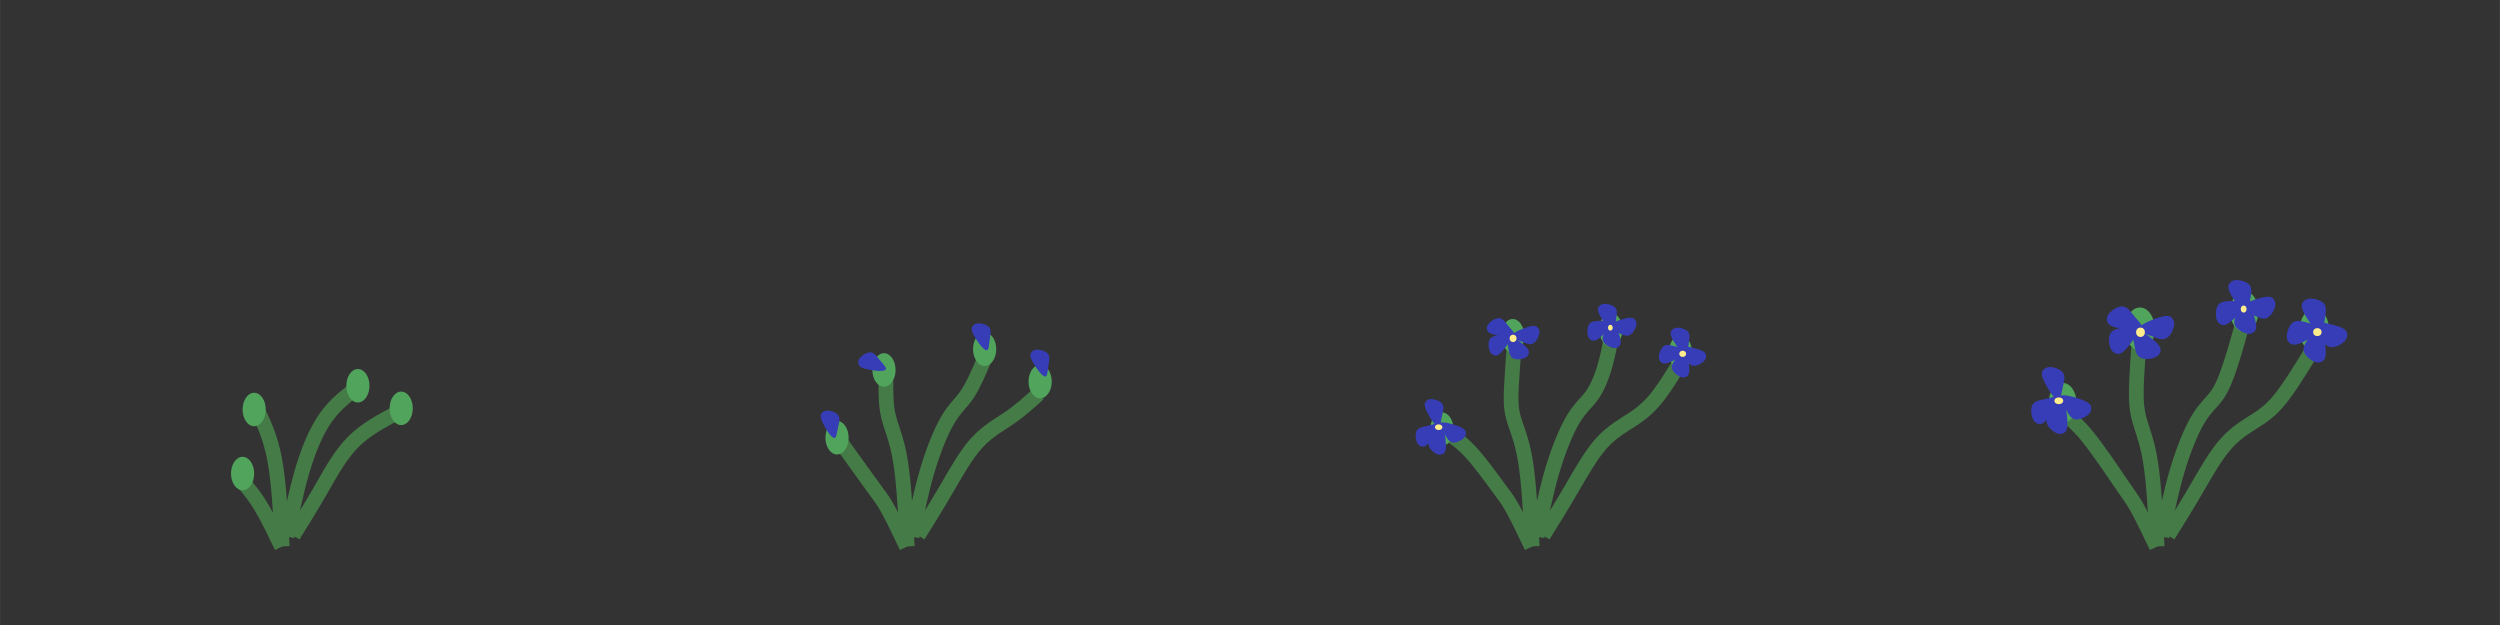 <?xml version="1.0" encoding="UTF-8" standalone="no"?>
<!-- Created with Inkscape (http://www.inkscape.org/) -->

<svg
   width="128"
   height="32"
   viewBox="0 0 33.867 8.467"
   version="1.1"
   id="svg1"
   xmlns="http://www.w3.org/2000/svg"
   xmlns:svg="http://www.w3.org/2000/svg">
  <rect x="0" y="0" width="33.867" height="8.467" fill="#333333" stroke="none"/>
  <defs
     id="defs1" />
  <g
     id="g75"
     transform="matrix(-1.062,0,0,1.062,8.731,-0.265)">
    <rect
       style="fill:#bdca31;fill-opacity:0;stroke:none;stroke-width:0.498"
       id="rect74"
       width="7.969"
       height="7.969"
       x="0.249"
       y="0.249" />
    <path
       style="fill:none;fill-opacity:1;stroke:#457b47;stroke-width:0.2;stroke-dasharray:none"
       d="M -4.655,7.413 C -4.748,7.219 -4.842,7.024 -4.928,6.879 -5.013,6.735 -5.091,6.642 -5.169,6.548"
       id="path324"
       transform="matrix(-0.941,0,0,0.941,0.249,0.249)" />
    <path
       style="fill:none;fill-opacity:1;stroke:#457b47;stroke-width:0.2;stroke-dasharray:none"
       d="M -4.647,7.408 C -4.669,6.973 -4.691,6.537 -4.751,6.22 -4.812,5.904 -4.911,5.705 -5.011,5.507"
       id="path325"
       transform="matrix(-0.941,0,0,0.941,0.249,0.249)" />
    <path
       style="fill:none;fill-opacity:1;stroke:#457b47;stroke-width:0.2;stroke-dasharray:none"
       d="M -4.581,7.276 C -4.52,6.973 -4.459,6.67 -4.377,6.389 -4.294,6.107 -4.189,5.848 -4.054,5.658 -3.919,5.468 -3.754,5.347 -3.588,5.226"
       id="path326"
       transform="matrix(-0.941,0,0,0.941,0.249,0.249)" />
    <path
       style="fill:none;fill-opacity:1;stroke:#457b47;stroke-width:0.2;stroke-dasharray:none"
       d="M -4.498,7.26 C -4.371,7.056 -4.244,6.852 -4.118,6.631 -3.991,6.411 -3.864,6.174 -3.69,5.997 -3.517,5.821 -3.296,5.705 -3.076,5.589"
       id="path327"
       transform="matrix(-0.941,0,0,0.941,0.249,0.249)" />
    <ellipse
       style="fill:#51a45c;fill-opacity:1;stroke:none;stroke-width:0.2;stroke-dasharray:none"
       id="path328"
       cx="-5.184"
       cy="6.42"
       rx="0.157"
       ry="0.227"
       transform="matrix(-0.941,0,0,0.941,0.249,0.249)" />
    <ellipse
       style="fill:#51a45c;fill-opacity:1;stroke:none;stroke-width:0.2;stroke-dasharray:none"
       id="ellipse328"
       cx="-5.027"
       cy="5.552"
       rx="0.157"
       ry="0.227"
       transform="matrix(-0.941,0,0,0.941,0.249,0.249)" />
    <ellipse
       style="fill:#51a45c;fill-opacity:1;stroke:none;stroke-width:0.2;stroke-dasharray:none"
       id="ellipse329"
       cx="-3.621"
       cy="5.23"
       rx="0.157"
       ry="0.227"
       transform="matrix(-0.941,0,0,0.941,0.249,0.249)" />
    <ellipse
       style="fill:#51a45c;fill-opacity:1;stroke:none;stroke-width:0.2;stroke-dasharray:none"
       id="ellipse330"
       cx="-3.034"
       cy="5.536"
       rx="0.157"
       ry="0.227"
       transform="matrix(-0.941,0,0,0.941,0.249,0.249)" />
  </g>
  <g
     id="g336"
     transform="matrix(-1.062,0,0,1.062,17.198,-0.265)">
    <rect
       style="fill:#bdca31;fill-opacity:0;stroke:none;stroke-width:0.498"
       id="rect330"
       width="7.969"
       height="7.969"
       x="0.249"
       y="0.249" />
    <path
       style="fill:none;fill-opacity:1;stroke:#457b47;stroke-width:0.2;stroke-dasharray:none"
       d="M -4.655,7.413 C -4.748,7.219 -4.842,7.024 -4.908,6.903 -4.974,6.782 -5.013,6.736 -5.123,6.585 -5.234,6.434 -5.416,6.178 -5.599,5.923"
       id="path330"
       transform="matrix(-0.941,0,0,0.941,0.249,0.249)" />
    <path
       style="fill:none;fill-opacity:1;stroke:#457b47;stroke-width:0.2;stroke-dasharray:none"
       d="M -4.647,7.408 C -4.669,6.973 -4.691,6.537 -4.74,6.244 -4.788,5.951 -4.864,5.8 -4.901,5.644 -4.938,5.489 -4.936,5.328 -4.935,5.168"
       id="path331"
       transform="matrix(-0.941,0,0,0.941,0.249,0.249)" />
    <path
       style="fill:none;fill-opacity:1;stroke:#457b47;stroke-width:0.2;stroke-dasharray:none"
       d="m -4.581,7.276 c 0.061,-0.303 0.121,-0.606 0.204,-0.887 0.083,-0.281 0.187,-0.54 0.283,-0.701 0.096,-0.161 0.182,-0.224 0.264,-0.347 0.082,-0.123 0.159,-0.306 0.236,-0.488"
       id="path332"
       transform="matrix(-0.941,0,0,0.941,0.249,0.249)" />
    <path
       style="fill:none;fill-opacity:1;stroke:#457b47;stroke-width:0.2;stroke-dasharray:none"
       d="m -4.498,7.26 c 0.127,-0.204 0.254,-0.408 0.383,-0.63 0.13,-0.222 0.262,-0.462 0.41,-0.624 0.147,-0.163 0.31,-0.248 0.452,-0.346 0.142,-0.098 0.265,-0.21 0.388,-0.321"
       id="path333"
       transform="matrix(-0.941,0,0,0.941,0.249,0.249)" />
    <ellipse
       style="fill:#51a45c;fill-opacity:1;stroke:none;stroke-width:0.188;stroke-dasharray:none"
       id="ellipse333"
       cx="-5.517"
       cy="5.833"
       rx="0.148"
       ry="0.214"
       transform="scale(-1,1)" />
    <ellipse
       style="fill:#51a45c;fill-opacity:1;stroke:none;stroke-width:0.188;stroke-dasharray:none"
       id="ellipse334"
       cx="-4.918"
       cy="4.969"
       rx="0.148"
       ry="0.214"
       transform="scale(-1,1)" />
    <ellipse
       style="fill:#51a45c;fill-opacity:1;stroke:none;stroke-width:0.188;stroke-dasharray:none"
       id="ellipse335"
       cx="-3.634"
       cy="4.704"
       rx="0.148"
       ry="0.214"
       transform="scale(-1,1)" />
    <ellipse
       style="fill:#51a45c;fill-opacity:1;stroke:none;stroke-width:0.188;stroke-dasharray:none"
       id="ellipse336"
       cx="-2.926"
       cy="5.117"
       rx="0.148"
       ry="0.214"
       transform="scale(-1,1)" />
    <path
       style="fill:#363db6;fill-opacity:1;stroke:none;stroke-width:0.188;stroke-dasharray:none"
       d="m 5.725,5.558 c 9.172e-4,0.019 -0.005,0.043 -0.025,0.085 -0.02,0.042 -0.055,0.103 -0.086,0.143 -0.031,0.04 -0.059,0.061 -0.075,0.044 -0.017,-0.017 -0.022,-0.07 -0.034,-0.125 -0.012,-0.055 -0.03,-0.112 -0.008,-0.151 0.022,-0.039 0.084,-0.061 0.127,-0.066 0.042,-0.005 0.064,0.008 0.079,0.022 0.015,0.014 0.022,0.028 0.023,0.048 z"
       id="path343" />
    <path
       style="fill:#363db6;fill-opacity:1;stroke:none;stroke-width:0.188;stroke-dasharray:none"
       d="m 5.725,5.558 c 9.172e-4,0.019 -0.005,0.043 -0.025,0.085 -0.02,0.042 -0.055,0.103 -0.086,0.143 -0.031,0.04 -0.059,0.061 -0.075,0.044 -0.017,-0.017 -0.022,-0.07 -0.034,-0.125 -0.012,-0.055 -0.03,-0.112 -0.008,-0.151 0.022,-0.039 0.084,-0.061 0.127,-0.066 0.042,-0.005 0.064,0.008 0.079,0.022 0.015,0.014 0.022,0.028 0.023,0.048 z"
       id="path344"
       transform="rotate(51.257,6.133,4.717)" />
    <path
       style="fill:#363db6;fill-opacity:1;stroke:none;stroke-width:0.188;stroke-dasharray:none"
       d="m 5.725,5.558 c 9.172e-4,0.019 -0.005,0.043 -0.025,0.085 -0.02,0.042 -0.055,0.103 -0.086,0.143 -0.031,0.04 -0.059,0.061 -0.075,0.044 -0.017,-0.017 -0.022,-0.07 -0.034,-0.125 -0.012,-0.055 -0.03,-0.112 -0.008,-0.151 0.022,-0.039 0.084,-0.061 0.127,-0.066 0.042,-0.005 0.064,0.008 0.079,0.022 0.015,0.014 0.022,0.028 0.023,0.048 z"
       id="path346"
       transform="rotate(3.696,21.924,-24.848)" />
    <path
       style="fill:#363db6;fill-opacity:1;stroke:none;stroke-width:0.188;stroke-dasharray:none"
       d="m 5.725,5.558 c 9.172e-4,0.019 -0.005,0.043 -0.025,0.085 -0.02,0.042 -0.055,0.103 -0.086,0.143 -0.031,0.04 -0.059,0.061 -0.075,0.044 -0.017,-0.017 -0.022,-0.07 -0.034,-0.125 -0.012,-0.055 -0.03,-0.112 -0.008,-0.151 0.022,-0.039 0.084,-0.061 0.127,-0.066 0.042,-0.005 0.064,0.008 0.079,0.022 0.015,0.014 0.022,0.028 0.023,0.048 z"
       id="path348"
       transform="rotate(3.696,16.348,-36.278)" />
  </g>
  <g
     id="g359"
     transform="matrix(-1.062,0,0,1.062,25.665,-0.265)">
    <rect
       style="fill:#bdca31;fill-opacity:0;stroke:none;stroke-width:0.498"
       id="rect350"
       width="7.969"
       height="7.969"
       x="0.249"
       y="0.249" />
    <path
       style="fill:none;fill-opacity:1;stroke:#457b47;stroke-width:0.2;stroke-dasharray:none"
       d="M -4.655,7.413 C -4.748,7.219 -4.842,7.024 -4.908,6.903 -4.974,6.782 -5.013,6.736 -5.109,6.605 -5.205,6.475 -5.358,6.26 -5.493,6.117 -5.627,5.974 -5.743,5.903 -5.859,5.832"
       id="path350"
       transform="matrix(-0.941,0,0,0.941,0.249,0.249)" />
    <path
       style="fill:none;fill-opacity:1;stroke:#457b47;stroke-width:0.2;stroke-dasharray:none"
       d="M -4.647,7.408 C -4.669,6.973 -4.691,6.537 -4.74,6.244 -4.788,5.951 -4.864,5.8 -4.901,5.664 c -0.037,-0.136 -0.036,-0.256 -0.028,-0.419 0.008,-0.163 0.024,-0.368 0.039,-0.574"
       id="path351"
       transform="matrix(-0.941,0,0,0.941,0.249,0.249)" />
    <path
       style="fill:none;fill-opacity:1;stroke:#457b47;stroke-width:0.2;stroke-dasharray:none"
       d="m -4.581,7.276 c 0.061,-0.303 0.121,-0.606 0.204,-0.887 0.083,-0.281 0.187,-0.54 0.283,-0.701 0.096,-0.161 0.182,-0.224 0.253,-0.322 0.071,-0.098 0.127,-0.23 0.168,-0.364 0.041,-0.134 0.068,-0.27 0.095,-0.406"
       id="path352"
       transform="matrix(-0.941,0,0,0.941,0.249,0.249)" />
    <path
       style="fill:none;fill-opacity:1;stroke:#457b47;stroke-width:0.2;stroke-dasharray:none"
       d="M -4.498,7.26 C -4.371,7.056 -4.244,6.852 -4.115,6.63 -3.985,6.408 -3.852,6.168 -3.705,6.005 -3.558,5.843 -3.395,5.758 -3.265,5.671 -3.135,5.584 -3.038,5.495 -2.932,5.357 -2.827,5.219 -2.714,5.033 -2.601,4.846"
       id="path353"
       transform="matrix(-0.941,0,0,0.941,0.249,0.249)" />
    <ellipse
       style="fill:#51a45c;fill-opacity:1;stroke:none;stroke-width:0.188;stroke-dasharray:none"
       id="ellipse353"
       cx="-5.774"
       cy="5.724"
       rx="0.148"
       ry="0.214"
       transform="scale(-1,1)" />
    <ellipse
       style="fill:#51a45c;fill-opacity:1;stroke:none;stroke-width:0.188;stroke-dasharray:none"
       id="ellipse354"
       cx="-4.871"
       cy="4.533"
       rx="0.148"
       ry="0.214"
       transform="scale(-1,1)" />
    <ellipse
       style="fill:#51a45c;fill-opacity:1;stroke:none;stroke-width:0.188;stroke-dasharray:none"
       id="ellipse355"
       cx="-3.619"
       cy="4.455"
       rx="0.148"
       ry="0.214"
       transform="scale(-1,1)" />
    <ellipse
       style="fill:#51a45c;fill-opacity:1;stroke:none;stroke-width:0.188;stroke-dasharray:none"
       id="ellipse356"
       cx="-2.731"
       cy="4.743"
       rx="0.148"
       ry="0.214"
       transform="scale(-1,1)" />
    <path
       style="fill:#363db6;fill-opacity:1;stroke:none;stroke-width:0.188;stroke-dasharray:none"
       d="m 5.725,5.558 c 9.172e-4,0.019 -0.005,0.043 -0.025,0.085 -0.02,0.042 -0.055,0.103 -0.086,0.143 -0.031,0.04 -0.059,0.061 -0.075,0.044 -0.017,-0.017 -0.022,-0.07 -0.034,-0.125 -0.012,-0.055 -0.03,-0.112 -0.008,-0.151 0.022,-0.039 0.084,-0.061 0.127,-0.066 0.042,-0.005 0.064,0.008 0.079,0.022 0.015,0.014 0.022,0.028 0.023,0.048 z"
       id="path356"
       transform="translate(0.268,-0.147)" />
    <path
       style="fill:#363db6;fill-opacity:1;stroke:none;stroke-width:0.188;stroke-dasharray:none"
       d="m 5.725,5.558 c 9.172e-4,0.019 -0.005,0.043 -0.025,0.085 -0.02,0.042 -0.055,0.103 -0.086,0.143 -0.031,0.04 -0.059,0.061 -0.075,0.044 -0.017,-0.017 -0.022,-0.07 -0.034,-0.125 -0.012,-0.055 -0.03,-0.112 -0.008,-0.151 0.022,-0.039 0.084,-0.061 0.127,-0.066 0.042,-0.005 0.064,0.008 0.079,0.022 0.015,0.014 0.022,0.028 0.023,0.048 z"
       id="path357"
       transform="rotate(51.257,6.564,4.451)" />
    <path
       style="fill:#363db6;fill-opacity:1;stroke:none;stroke-width:0.188;stroke-dasharray:none"
       d="m 5.725,5.558 c 9.172e-4,0.019 -0.005,0.043 -0.025,0.085 -0.02,0.042 -0.055,0.103 -0.086,0.143 -0.031,0.04 -0.059,0.061 -0.075,0.044 -0.017,-0.017 -0.022,-0.07 -0.034,-0.125 -0.012,-0.055 -0.03,-0.112 -0.008,-0.151 0.022,-0.039 0.084,-0.061 0.127,-0.066 0.042,-0.005 0.064,0.008 0.079,0.022 0.015,0.014 0.022,0.028 0.023,0.048 z"
       id="path358"
       transform="rotate(3.696,25.775,-25.214)" />
    <path
       style="fill:#363db6;fill-opacity:1;stroke:none;stroke-width:0.188;stroke-dasharray:none"
       d="m 5.725,5.558 c 9.172e-4,0.019 -0.005,0.043 -0.025,0.085 -0.02,0.042 -0.055,0.103 -0.086,0.143 -0.031,0.04 -0.059,0.061 -0.075,0.044 -0.017,-0.017 -0.022,-0.07 -0.034,-0.125 -0.012,-0.055 -0.03,-0.112 -0.008,-0.151 0.022,-0.039 0.084,-0.061 0.127,-0.066 0.042,-0.005 0.064,0.008 0.079,0.022 0.015,0.014 0.022,0.028 0.023,0.048 z"
       id="path359"
       transform="rotate(3.696,20.592,-39.433)" />
    <path
       style="fill:#363db6;fill-opacity:1;stroke:none;stroke-width:0.188;stroke-dasharray:none"
       d="m 5.725,5.558 c 9.172e-4,0.019 -0.005,0.043 -0.025,0.085 -0.02,0.042 -0.055,0.103 -0.086,0.143 -0.031,0.04 -0.059,0.061 -0.075,0.044 -0.017,-0.017 -0.022,-0.07 -0.034,-0.125 -0.012,-0.055 -0.03,-0.112 -0.008,-0.151 0.022,-0.039 0.084,-0.061 0.127,-0.066 0.042,-0.005 0.064,0.008 0.079,0.022 0.015,0.014 0.022,0.028 0.023,0.048 z"
       id="path374"
       transform="rotate(-137.109,5.639,5.693)" />
    <path
       style="fill:#363db6;fill-opacity:1;stroke:none;stroke-width:0.188;stroke-dasharray:none"
       d="m 5.725,5.558 c 9.172e-4,0.019 -0.005,0.043 -0.025,0.085 -0.02,0.042 -0.055,0.103 -0.086,0.143 -0.031,0.04 -0.059,0.061 -0.075,0.044 -0.017,-0.017 -0.022,-0.07 -0.034,-0.125 -0.012,-0.055 -0.03,-0.112 -0.008,-0.151 0.022,-0.039 0.084,-0.061 0.127,-0.066 0.042,-0.005 0.064,0.008 0.079,0.022 0.015,0.014 0.022,0.028 0.023,0.048 z"
       id="path376"
       transform="rotate(156.298,5.682,5.785)" />
    <path
       style="fill:#363db6;fill-opacity:1;stroke:none;stroke-width:0.188;stroke-dasharray:none"
       d="m 5.725,5.558 c 9.172e-4,0.019 -0.005,0.043 -0.025,0.085 -0.02,0.042 -0.055,0.103 -0.086,0.143 -0.031,0.04 -0.059,0.061 -0.075,0.044 -0.017,-0.017 -0.022,-0.07 -0.034,-0.125 -0.012,-0.055 -0.03,-0.112 -0.008,-0.151 0.022,-0.039 0.084,-0.061 0.127,-0.066 0.042,-0.005 0.064,0.008 0.079,0.022 0.015,0.014 0.022,0.028 0.023,0.048 z"
       id="path378"
       transform="rotate(115.106,5.736,5.834)" />
    <path
       style="fill:#363db6;fill-opacity:1;stroke:none;stroke-width:0.188;stroke-dasharray:none"
       d="m 5.725,5.558 c 9.172e-4,0.019 -0.005,0.043 -0.025,0.085 -0.02,0.042 -0.055,0.103 -0.086,0.143 -0.031,0.04 -0.059,0.061 -0.075,0.044 -0.017,-0.017 -0.022,-0.07 -0.034,-0.125 -0.012,-0.055 -0.03,-0.112 -0.008,-0.151 0.022,-0.039 0.084,-0.061 0.127,-0.066 0.042,-0.005 0.064,0.008 0.079,0.022 0.015,0.014 0.022,0.028 0.023,0.048 z"
       id="path380"
       transform="rotate(114.401,5.645,4.955)" />
    <path
       style="fill:#363db6;fill-opacity:1;stroke:none;stroke-width:0.188;stroke-dasharray:none"
       d="m 5.725,5.558 c 9.172e-4,0.019 -0.005,0.043 -0.025,0.085 -0.02,0.042 -0.055,0.103 -0.086,0.143 -0.031,0.04 -0.059,0.061 -0.075,0.044 -0.017,-0.017 -0.022,-0.07 -0.034,-0.125 -0.012,-0.055 -0.03,-0.112 -0.008,-0.151 0.022,-0.039 0.084,-0.061 0.127,-0.066 0.042,-0.005 0.064,0.008 0.079,0.022 0.015,0.014 0.022,0.028 0.023,0.048 z"
       id="path382"
       transform="rotate(-156.532,5.11,5.248)" />
    <path
       style="fill:#363db6;fill-opacity:1;stroke:none;stroke-width:0.188;stroke-dasharray:none"
       d="m 5.725,5.558 c 9.172e-4,0.019 -0.005,0.043 -0.025,0.085 -0.02,0.042 -0.055,0.103 -0.086,0.143 -0.031,0.04 -0.059,0.061 -0.075,0.044 -0.017,-0.017 -0.022,-0.07 -0.034,-0.125 -0.012,-0.055 -0.03,-0.112 -0.008,-0.151 0.022,-0.039 0.084,-0.061 0.127,-0.066 0.042,-0.005 0.064,0.008 0.079,0.022 0.015,0.014 0.022,0.028 0.023,0.048 z"
       id="path384"
       transform="rotate(-98.564,4.662,5.472)" />
    <path
       style="fill:#363db6;fill-opacity:1;stroke:none;stroke-width:0.188;stroke-dasharray:none"
       d="m 5.725,5.558 c 9.172e-4,0.019 -0.005,0.043 -0.025,0.085 -0.02,0.042 -0.055,0.103 -0.086,0.143 -0.031,0.04 -0.059,0.061 -0.075,0.044 -0.017,-0.017 -0.022,-0.07 -0.034,-0.125 -0.012,-0.055 -0.03,-0.112 -0.008,-0.151 0.022,-0.039 0.084,-0.061 0.127,-0.066 0.042,-0.005 0.064,0.008 0.079,0.022 0.015,0.014 0.022,0.028 0.023,0.048 z"
       id="path386"
       transform="rotate(-101.97,4.028,5.895)" />
    <path
       style="fill:#363db6;fill-opacity:1;stroke:none;stroke-width:0.188;stroke-dasharray:none"
       d="m 5.725,5.558 c 9.172e-4,0.019 -0.005,0.043 -0.025,0.085 -0.02,0.042 -0.055,0.103 -0.086,0.143 -0.031,0.04 -0.059,0.061 -0.075,0.044 -0.017,-0.017 -0.022,-0.07 -0.034,-0.125 -0.012,-0.055 -0.03,-0.112 -0.008,-0.151 0.022,-0.039 0.084,-0.061 0.127,-0.066 0.042,-0.005 0.064,0.008 0.079,0.022 0.015,0.014 0.022,0.028 0.023,0.048 z"
       id="path388"
       transform="rotate(168.689,4.656,4.986)" />
    <path
       style="fill:#363db6;fill-opacity:1;stroke:none;stroke-width:0.188;stroke-dasharray:none"
       d="m 5.725,5.558 c 9.172e-4,0.019 -0.005,0.043 -0.025,0.085 -0.02,0.042 -0.055,0.103 -0.086,0.143 -0.031,0.04 -0.059,0.061 -0.075,0.044 -0.017,-0.017 -0.022,-0.07 -0.034,-0.125 -0.012,-0.055 -0.03,-0.112 -0.008,-0.151 0.022,-0.039 0.084,-0.061 0.127,-0.066 0.042,-0.005 0.064,0.008 0.079,0.022 0.015,0.014 0.022,0.028 0.023,0.048 z"
       id="path390"
       transform="rotate(105.386,5.141,4.35)" />
    <path
       style="fill:#363db6;fill-opacity:1;stroke:none;stroke-width:0.188;stroke-dasharray:none"
       d="m 5.725,5.558 c 9.172e-4,0.019 -0.005,0.043 -0.025,0.085 -0.02,0.042 -0.055,0.103 -0.086,0.143 -0.031,0.04 -0.059,0.061 -0.075,0.044 -0.017,-0.017 -0.022,-0.07 -0.034,-0.125 -0.012,-0.055 -0.03,-0.112 -0.008,-0.151 0.022,-0.039 0.084,-0.061 0.127,-0.066 0.042,-0.005 0.064,0.008 0.079,0.022 0.015,0.014 0.022,0.028 0.023,0.048 z"
       id="path392"
       transform="rotate(87.935,4.68,3.778)" />
    <path
       style="fill:#363db6;fill-opacity:1;stroke:none;stroke-width:0.188;stroke-dasharray:none"
       d="m 5.725,5.558 c 9.172e-4,0.019 -0.005,0.043 -0.025,0.085 -0.02,0.042 -0.055,0.103 -0.086,0.143 -0.031,0.04 -0.059,0.061 -0.075,0.044 -0.017,-0.017 -0.022,-0.07 -0.034,-0.125 -0.012,-0.055 -0.03,-0.112 -0.008,-0.151 0.022,-0.039 0.084,-0.061 0.127,-0.066 0.042,-0.005 0.064,0.008 0.079,0.022 0.015,0.014 0.022,0.028 0.023,0.048 z"
       id="path394"
       transform="rotate(158.041,4.228,4.99)" />
    <path
       style="fill:#363db6;fill-opacity:1;stroke:none;stroke-width:0.188;stroke-dasharray:none"
       d="m 5.725,5.558 c 9.172e-4,0.019 -0.005,0.043 -0.025,0.085 -0.02,0.042 -0.055,0.103 -0.086,0.143 -0.031,0.04 -0.059,0.061 -0.075,0.044 -0.017,-0.017 -0.022,-0.07 -0.034,-0.125 -0.012,-0.055 -0.03,-0.112 -0.008,-0.151 0.022,-0.039 0.084,-0.061 0.127,-0.066 0.042,-0.005 0.064,0.008 0.079,0.022 0.015,0.014 0.022,0.028 0.023,0.048 z"
       id="path396"
       transform="rotate(-133.561,3.9,5.86)" />
    <ellipse
       style="fill:#ffec8c;fill-opacity:1;stroke:none;stroke-width:0.188;stroke-dasharray:none"
       id="path398"
       cx="-4.866"
       cy="4.566"
       transform="scale(-1,1)"
       rx="0.044"
       ry="0.047" />
    <ellipse
       style="fill:#ffec8c;fill-opacity:1;stroke:none;stroke-width:0.188;stroke-dasharray:none"
       id="path399"
       cx="-5.815"
       cy="5.699"
       transform="scale(-1,1)"
       rx="0.047"
       ry="0.036" />
    <ellipse
       style="fill:#ffec8c;fill-opacity:1;stroke:none;stroke-width:0.188;stroke-dasharray:none"
       id="path400"
       cx="-3.625"
       cy="4.43"
       transform="scale(-1,1)"
       rx="0.03"
       ry="0.037" />
    <ellipse
       style="fill:#ffec8c;fill-opacity:1;stroke:none;stroke-width:0.188;stroke-dasharray:none"
       id="path401"
       cx="-2.702"
       cy="4.763"
       transform="scale(-1,1)"
       rx="0.043"
       ry="0.04" />
  </g>
  <g
     id="g426"
     transform="matrix(-1.062,0,0,1.062,34.131,-0.265)">
    <rect
       style="fill:#bdca31;fill-opacity:0;stroke:none;stroke-width:0.498"
       id="rect401"
       width="7.969"
       height="7.969"
       x="0.249"
       y="0.249" />
    <path
       style="fill:none;fill-opacity:1;stroke:#457b47;stroke-width:0.2;stroke-dasharray:none"
       d="M -4.655,7.413 C -4.748,7.219 -4.842,7.024 -4.908,6.903 -4.974,6.782 -5.013,6.736 -5.135,6.558 -5.257,6.379 -5.463,6.069 -5.624,5.878 -5.785,5.688 -5.901,5.616 -6.017,5.545"
       id="path402"
       transform="matrix(-0.941,0,0,0.941,0.249,0.249)" />
    <path
       style="fill:none;fill-opacity:1;stroke:#457b47;stroke-width:0.2;stroke-dasharray:none"
       d="M -4.647,7.408 C -4.669,6.973 -4.691,6.537 -4.74,6.244 -4.788,5.951 -4.864,5.8 -4.9,5.641 -4.936,5.482 -4.933,5.315 -4.924,5.128 c 0.009,-0.186 0.025,-0.392 0.04,-0.597"
       id="path403"
       transform="matrix(-0.941,0,0,0.941,0.249,0.249)" />
    <path
       style="fill:none;fill-opacity:1;stroke:#457b47;stroke-width:0.2;stroke-dasharray:none"
       d="m -4.581,7.276 c 0.061,-0.303 0.121,-0.606 0.204,-0.887 0.083,-0.281 0.187,-0.54 0.283,-0.701 0.096,-0.161 0.182,-0.224 0.253,-0.322 0.071,-0.098 0.127,-0.23 0.191,-0.429 0.065,-0.199 0.138,-0.466 0.212,-0.733"
       id="path404"
       transform="matrix(-0.941,0,0,0.941,0.249,0.249)" />
    <path
       style="fill:none;fill-opacity:1;stroke:#457b47;stroke-width:0.2;stroke-dasharray:none"
       d="m -4.498,7.26 c 0.127,-0.204 0.254,-0.408 0.383,-0.63 0.13,-0.222 0.262,-0.462 0.41,-0.624 0.147,-0.163 0.31,-0.248 0.44,-0.335 0.13,-0.087 0.228,-0.176 0.357,-0.355 0.13,-0.179 0.292,-0.447 0.453,-0.716"
       id="path405"
       transform="matrix(-0.941,0,0,0.941,0.249,0.249)" />
    <ellipse
       style="fill:#51a45c;fill-opacity:1;stroke:none;stroke-width:0.226;stroke-dasharray:none"
       id="ellipse405"
       cx="-5.827"
       cy="5.391"
       rx="0.178"
       ry="0.257"
       transform="scale(-1,1)" />
    <ellipse
       style="fill:#51a45c;fill-opacity:1;stroke:none;stroke-width:0.241;stroke-dasharray:none"
       id="ellipse406"
       cx="-4.841"
       cy="4.446"
       rx="0.189"
       ry="0.274"
       transform="scale(-1,1)" />
    <ellipse
       style="fill:#51a45c;fill-opacity:1;stroke:none;stroke-width:0.229;stroke-dasharray:none"
       id="ellipse407"
       cx="-3.51"
       cy="4.223"
       rx="0.18"
       ry="0.26"
       transform="scale(-1,1)" />
    <ellipse
       style="fill:#51a45c;fill-opacity:1;stroke:none;stroke-width:0.241;stroke-dasharray:none"
       id="ellipse408"
       cx="-2.616"
       cy="4.461"
       rx="0.189"
       ry="0.273"
       transform="scale(-1,1)" />
    <path
       style="fill:#363db6;fill-opacity:1;stroke:none;stroke-width:0.188;stroke-dasharray:none"
       d="m 5.725,5.558 c 9.172e-4,0.019 -0.005,0.043 -0.025,0.085 -0.02,0.042 -0.055,0.103 -0.086,0.143 -0.031,0.04 -0.059,0.061 -0.075,0.044 -0.017,-0.017 -0.022,-0.07 -0.034,-0.125 -0.012,-0.055 -0.03,-0.112 -0.008,-0.151 0.022,-0.039 0.084,-0.061 0.127,-0.066 0.042,-0.005 0.064,0.008 0.079,0.022 0.015,0.014 0.022,0.028 0.023,0.048 z"
       id="path408"
       transform="matrix(1.202,0,0,1.202,-0.79,-1.664)" />
    <path
       style="fill:#363db6;fill-opacity:1;stroke:none;stroke-width:0.188;stroke-dasharray:none"
       d="m 5.725,5.558 c 9.172e-4,0.019 -0.005,0.043 -0.025,0.085 -0.02,0.042 -0.055,0.103 -0.086,0.143 -0.031,0.04 -0.059,0.061 -0.075,0.044 -0.017,-0.017 -0.022,-0.07 -0.034,-0.125 -0.012,-0.055 -0.03,-0.112 -0.008,-0.151 0.022,-0.039 0.084,-0.061 0.127,-0.066 0.042,-0.005 0.064,0.008 0.079,0.022 0.015,0.014 0.022,0.028 0.023,0.048 z"
       id="path409"
       transform="matrix(0.801,0.998,-0.998,0.801,6.193,-5.776)" />
    <path
       style="fill:#363db6;fill-opacity:1;stroke:none;stroke-width:0.188;stroke-dasharray:none"
       d="m 5.725,5.558 c 9.172e-4,0.019 -0.005,0.043 -0.025,0.085 -0.02,0.042 -0.055,0.103 -0.086,0.143 -0.031,0.04 -0.059,0.061 -0.075,0.044 -0.017,-0.017 -0.022,-0.07 -0.034,-0.125 -0.012,-0.055 -0.03,-0.112 -0.008,-0.151 0.022,-0.039 0.084,-0.061 0.127,-0.066 0.042,-0.005 0.064,0.008 0.079,0.022 0.015,0.014 0.022,0.028 0.023,0.048 z"
       id="path410"
       transform="matrix(1.212,0.078,-0.078,1.212,-2.792,-3.268)" />
    <path
       style="fill:#363db6;fill-opacity:1;stroke:none;stroke-width:0.188;stroke-dasharray:none"
       d="m 5.725,5.558 c 9.172e-4,0.019 -0.005,0.043 -0.025,0.085 -0.02,0.042 -0.055,0.103 -0.086,0.143 -0.031,0.04 -0.059,0.061 -0.075,0.044 -0.017,-0.017 -0.022,-0.07 -0.034,-0.125 -0.012,-0.055 -0.03,-0.112 -0.008,-0.151 0.022,-0.039 0.084,-0.061 0.127,-0.066 0.042,-0.005 0.064,0.008 0.079,0.022 0.015,0.014 0.022,0.028 0.023,0.048 z"
       id="path411"
       transform="matrix(1.275,0.082,-0.082,1.275,-4.067,-3.4)" />
    <path
       style="fill:#363db6;fill-opacity:1;stroke:none;stroke-width:0.188;stroke-dasharray:none"
       d="m 5.725,5.558 c 9.172e-4,0.019 -0.005,0.043 -0.025,0.085 -0.02,0.042 -0.055,0.103 -0.086,0.143 -0.031,0.04 -0.059,0.061 -0.075,0.044 -0.017,-0.017 -0.022,-0.07 -0.034,-0.125 -0.012,-0.055 -0.03,-0.112 -0.008,-0.151 0.022,-0.039 0.084,-0.061 0.127,-0.066 0.042,-0.005 0.064,0.008 0.079,0.022 0.015,0.014 0.022,0.028 0.023,0.048 z"
       id="path412"
       transform="matrix(-0.88,-0.818,0.818,-0.88,5.974,14.98)" />
    <path
       style="fill:#363db6;fill-opacity:1;stroke:none;stroke-width:0.188;stroke-dasharray:none"
       d="m 5.725,5.558 c 9.172e-4,0.019 -0.005,0.043 -0.025,0.085 -0.02,0.042 -0.055,0.103 -0.086,0.143 -0.031,0.04 -0.059,0.061 -0.075,0.044 -0.017,-0.017 -0.022,-0.07 -0.034,-0.125 -0.012,-0.055 -0.03,-0.112 -0.008,-0.151 0.022,-0.039 0.084,-0.061 0.127,-0.066 0.042,-0.005 0.064,0.008 0.079,0.022 0.015,0.014 0.022,0.028 0.023,0.048 z"
       id="path413"
       transform="matrix(-1.1,0.483,-0.483,-1.1,14.762,9.086)" />
    <path
       style="fill:#363db6;fill-opacity:1;stroke:none;stroke-width:0.188;stroke-dasharray:none"
       d="m 5.725,5.558 c 9.172e-4,0.019 -0.005,0.043 -0.025,0.085 -0.02,0.042 -0.055,0.103 -0.086,0.143 -0.031,0.04 -0.059,0.061 -0.075,0.044 -0.017,-0.017 -0.022,-0.07 -0.034,-0.125 -0.012,-0.055 -0.03,-0.112 -0.008,-0.151 0.022,-0.039 0.084,-0.061 0.127,-0.066 0.042,-0.005 0.064,0.008 0.079,0.022 0.015,0.014 0.022,0.028 0.023,0.048 z"
       id="path414"
       transform="matrix(-0.51,1.088,-1.088,-0.51,15.053,2.257)" />
    <path
       style="fill:#363db6;fill-opacity:1;stroke:none;stroke-width:0.188;stroke-dasharray:none"
       d="m 5.725,5.558 c 9.172e-4,0.019 -0.005,0.043 -0.025,0.085 -0.02,0.042 -0.055,0.103 -0.086,0.143 -0.031,0.04 -0.059,0.061 -0.075,0.044 -0.017,-0.017 -0.022,-0.07 -0.034,-0.125 -0.012,-0.055 -0.03,-0.112 -0.008,-0.151 0.022,-0.039 0.084,-0.061 0.127,-0.066 0.042,-0.005 0.064,0.008 0.079,0.022 0.015,0.014 0.022,0.028 0.023,0.048 z"
       id="path415"
       transform="matrix(-0.529,1.165,-1.165,-0.529,14.591,1.027)" />
    <path
       style="fill:#363db6;fill-opacity:1;stroke:none;stroke-width:0.188;stroke-dasharray:none"
       d="m 5.725,5.558 c 9.172e-4,0.019 -0.005,0.043 -0.025,0.085 -0.02,0.042 -0.055,0.103 -0.086,0.143 -0.031,0.04 -0.059,0.061 -0.075,0.044 -0.017,-0.017 -0.022,-0.07 -0.034,-0.125 -0.012,-0.055 -0.03,-0.112 -0.008,-0.151 0.022,-0.039 0.084,-0.061 0.127,-0.066 0.042,-0.005 0.064,0.008 0.079,0.022 0.015,0.014 0.022,0.028 0.023,0.048 z"
       id="path416"
       transform="matrix(-1.174,-0.51,0.51,-1.174,8.471,14.127)" />
    <path
       style="fill:#363db6;fill-opacity:1;stroke:none;stroke-width:0.188;stroke-dasharray:none"
       d="m 5.725,5.558 c 9.172e-4,0.019 -0.005,0.043 -0.025,0.085 -0.02,0.042 -0.055,0.103 -0.086,0.143 -0.031,0.04 -0.059,0.061 -0.075,0.044 -0.017,-0.017 -0.022,-0.07 -0.034,-0.125 -0.012,-0.055 -0.03,-0.112 -0.008,-0.151 0.022,-0.039 0.084,-0.061 0.127,-0.066 0.042,-0.005 0.064,0.008 0.079,0.022 0.015,0.014 0.022,0.028 0.023,0.048 z"
       id="path417"
       transform="matrix(-0.191,-1.266,1.266,-0.191,-1.464,12.591)" />
    <path
       style="fill:#363db6;fill-opacity:1;stroke:none;stroke-width:0.188;stroke-dasharray:none"
       d="m 5.725,5.558 c 9.172e-4,0.019 -0.005,0.043 -0.025,0.085 -0.02,0.042 -0.055,0.103 -0.086,0.143 -0.031,0.04 -0.059,0.061 -0.075,0.044 -0.017,-0.017 -0.022,-0.07 -0.034,-0.125 -0.012,-0.055 -0.03,-0.112 -0.008,-0.151 0.022,-0.039 0.084,-0.061 0.127,-0.066 0.042,-0.005 0.064,0.008 0.079,0.022 0.015,0.014 0.022,0.028 0.023,0.048 z"
       id="path418"
       transform="matrix(-0.252,-1.188,1.188,-0.252,-1.981,12.24)" />
    <path
       style="fill:#363db6;fill-opacity:1;stroke:none;stroke-width:0.188;stroke-dasharray:none"
       d="m 5.725,5.558 c 9.172e-4,0.019 -0.005,0.043 -0.025,0.085 -0.02,0.042 -0.055,0.103 -0.086,0.143 -0.031,0.04 -0.059,0.061 -0.075,0.044 -0.017,-0.017 -0.022,-0.07 -0.034,-0.125 -0.012,-0.055 -0.03,-0.112 -0.008,-0.151 0.022,-0.039 0.084,-0.061 0.127,-0.066 0.042,-0.005 0.064,0.008 0.079,0.022 0.015,0.014 0.022,0.028 0.023,0.048 z"
       id="path419"
       transform="matrix(-1.191,0.238,-0.238,-1.191,11.502,9.697)" />
    <path
       style="fill:#363db6;fill-opacity:1;stroke:none;stroke-width:0.188;stroke-dasharray:none"
       d="m 5.725,5.558 c 9.172e-4,0.019 -0.005,0.043 -0.025,0.085 -0.02,0.042 -0.055,0.103 -0.086,0.143 -0.031,0.04 -0.059,0.061 -0.075,0.044 -0.017,-0.017 -0.022,-0.07 -0.034,-0.125 -0.012,-0.055 -0.03,-0.112 -0.008,-0.151 0.022,-0.039 0.084,-0.061 0.127,-0.066 0.042,-0.005 0.064,0.008 0.079,0.022 0.015,0.014 0.022,0.028 0.023,0.048 z"
       id="path420"
       transform="matrix(-0.322,1.171,-1.171,-0.322,12.107,-0.521)" />
    <path
       style="fill:#363db6;fill-opacity:1;stroke:none;stroke-width:0.188;stroke-dasharray:none"
       d="m 5.725,5.558 c 9.172e-4,0.019 -0.005,0.043 -0.025,0.085 -0.02,0.042 -0.055,0.103 -0.086,0.143 -0.031,0.04 -0.059,0.061 -0.075,0.044 -0.017,-0.017 -0.022,-0.07 -0.034,-0.125 -0.012,-0.055 -0.03,-0.112 -0.008,-0.151 0.022,-0.039 0.084,-0.061 0.127,-0.066 0.042,-0.005 0.064,0.008 0.079,0.022 0.015,0.014 0.022,0.028 0.023,0.048 z"
       id="path421"
       transform="matrix(0.046,1.277,-1.277,0.046,9.716,-2.921)" />
    <path
       style="fill:#363db6;fill-opacity:1;stroke:none;stroke-width:0.188;stroke-dasharray:none"
       d="m 5.725,5.558 c 9.172e-4,0.019 -0.005,0.043 -0.025,0.085 -0.02,0.042 -0.055,0.103 -0.086,0.143 -0.031,0.04 -0.059,0.061 -0.075,0.044 -0.017,-0.017 -0.022,-0.07 -0.034,-0.125 -0.012,-0.055 -0.03,-0.112 -0.008,-0.151 0.022,-0.039 0.084,-0.061 0.127,-0.066 0.042,-0.005 0.064,0.008 0.079,0.022 0.015,0.014 0.022,0.028 0.023,0.048 z"
       id="path422"
       transform="matrix(-1.185,0.478,-0.478,-1.185,11.923,8.67)" />
    <path
       style="fill:#363db6;fill-opacity:1;stroke:none;stroke-width:0.188;stroke-dasharray:none"
       d="m 5.725,5.558 c 9.172e-4,0.019 -0.005,0.043 -0.025,0.085 -0.02,0.042 -0.055,0.103 -0.086,0.143 -0.031,0.04 -0.059,0.061 -0.075,0.044 -0.017,-0.017 -0.022,-0.07 -0.034,-0.125 -0.012,-0.055 -0.03,-0.112 -0.008,-0.151 0.022,-0.039 0.084,-0.061 0.127,-0.066 0.042,-0.005 0.064,0.008 0.079,0.022 0.015,0.014 0.022,0.028 0.023,0.048 z"
       id="path423"
       transform="matrix(-0.881,-0.926,0.926,-0.881,2.118,14.659)" />
    <ellipse
       style="fill:#ffec8c;fill-opacity:1;stroke:none;stroke-width:0.241;stroke-dasharray:none"
       id="ellipse423"
       cx="-4.834"
       cy="4.488"
       transform="scale(-1,1)"
       rx="0.056"
       ry="0.06" />
    <ellipse
       style="fill:#ffec8c;fill-opacity:1;stroke:none;stroke-width:0.226;stroke-dasharray:none"
       id="ellipse424"
       cx="-5.876"
       cy="5.362"
       transform="scale(-1,1)"
       rx="0.056"
       ry="0.043" />
    <ellipse
       style="fill:#ffec8c;fill-opacity:1;stroke:none;stroke-width:0.229;stroke-dasharray:none"
       id="ellipse425"
       cx="-3.518"
       cy="4.192"
       transform="scale(-1,1)"
       rx="0.037"
       ry="0.045" />
    <ellipse
       style="fill:#ffec8c;fill-opacity:1;stroke:none;stroke-width:0.241;stroke-dasharray:none"
       id="ellipse426"
       cx="-2.578"
       cy="4.486"
       transform="scale(-1,1)"
       rx="0.054"
       ry="0.051" />
  </g>
  <g
     id="g489"
     transform="matrix(-1.062,0,0,1.062,34.131,-0.265)">
    <rect
       style="fill:#bdca31;fill-opacity:0;stroke:none;stroke-width:0.979"
       id="rect465"
       width="15.672"
       height="15.672"
       x="-1.182"
       y="7.865" />
  </g>
</svg>
